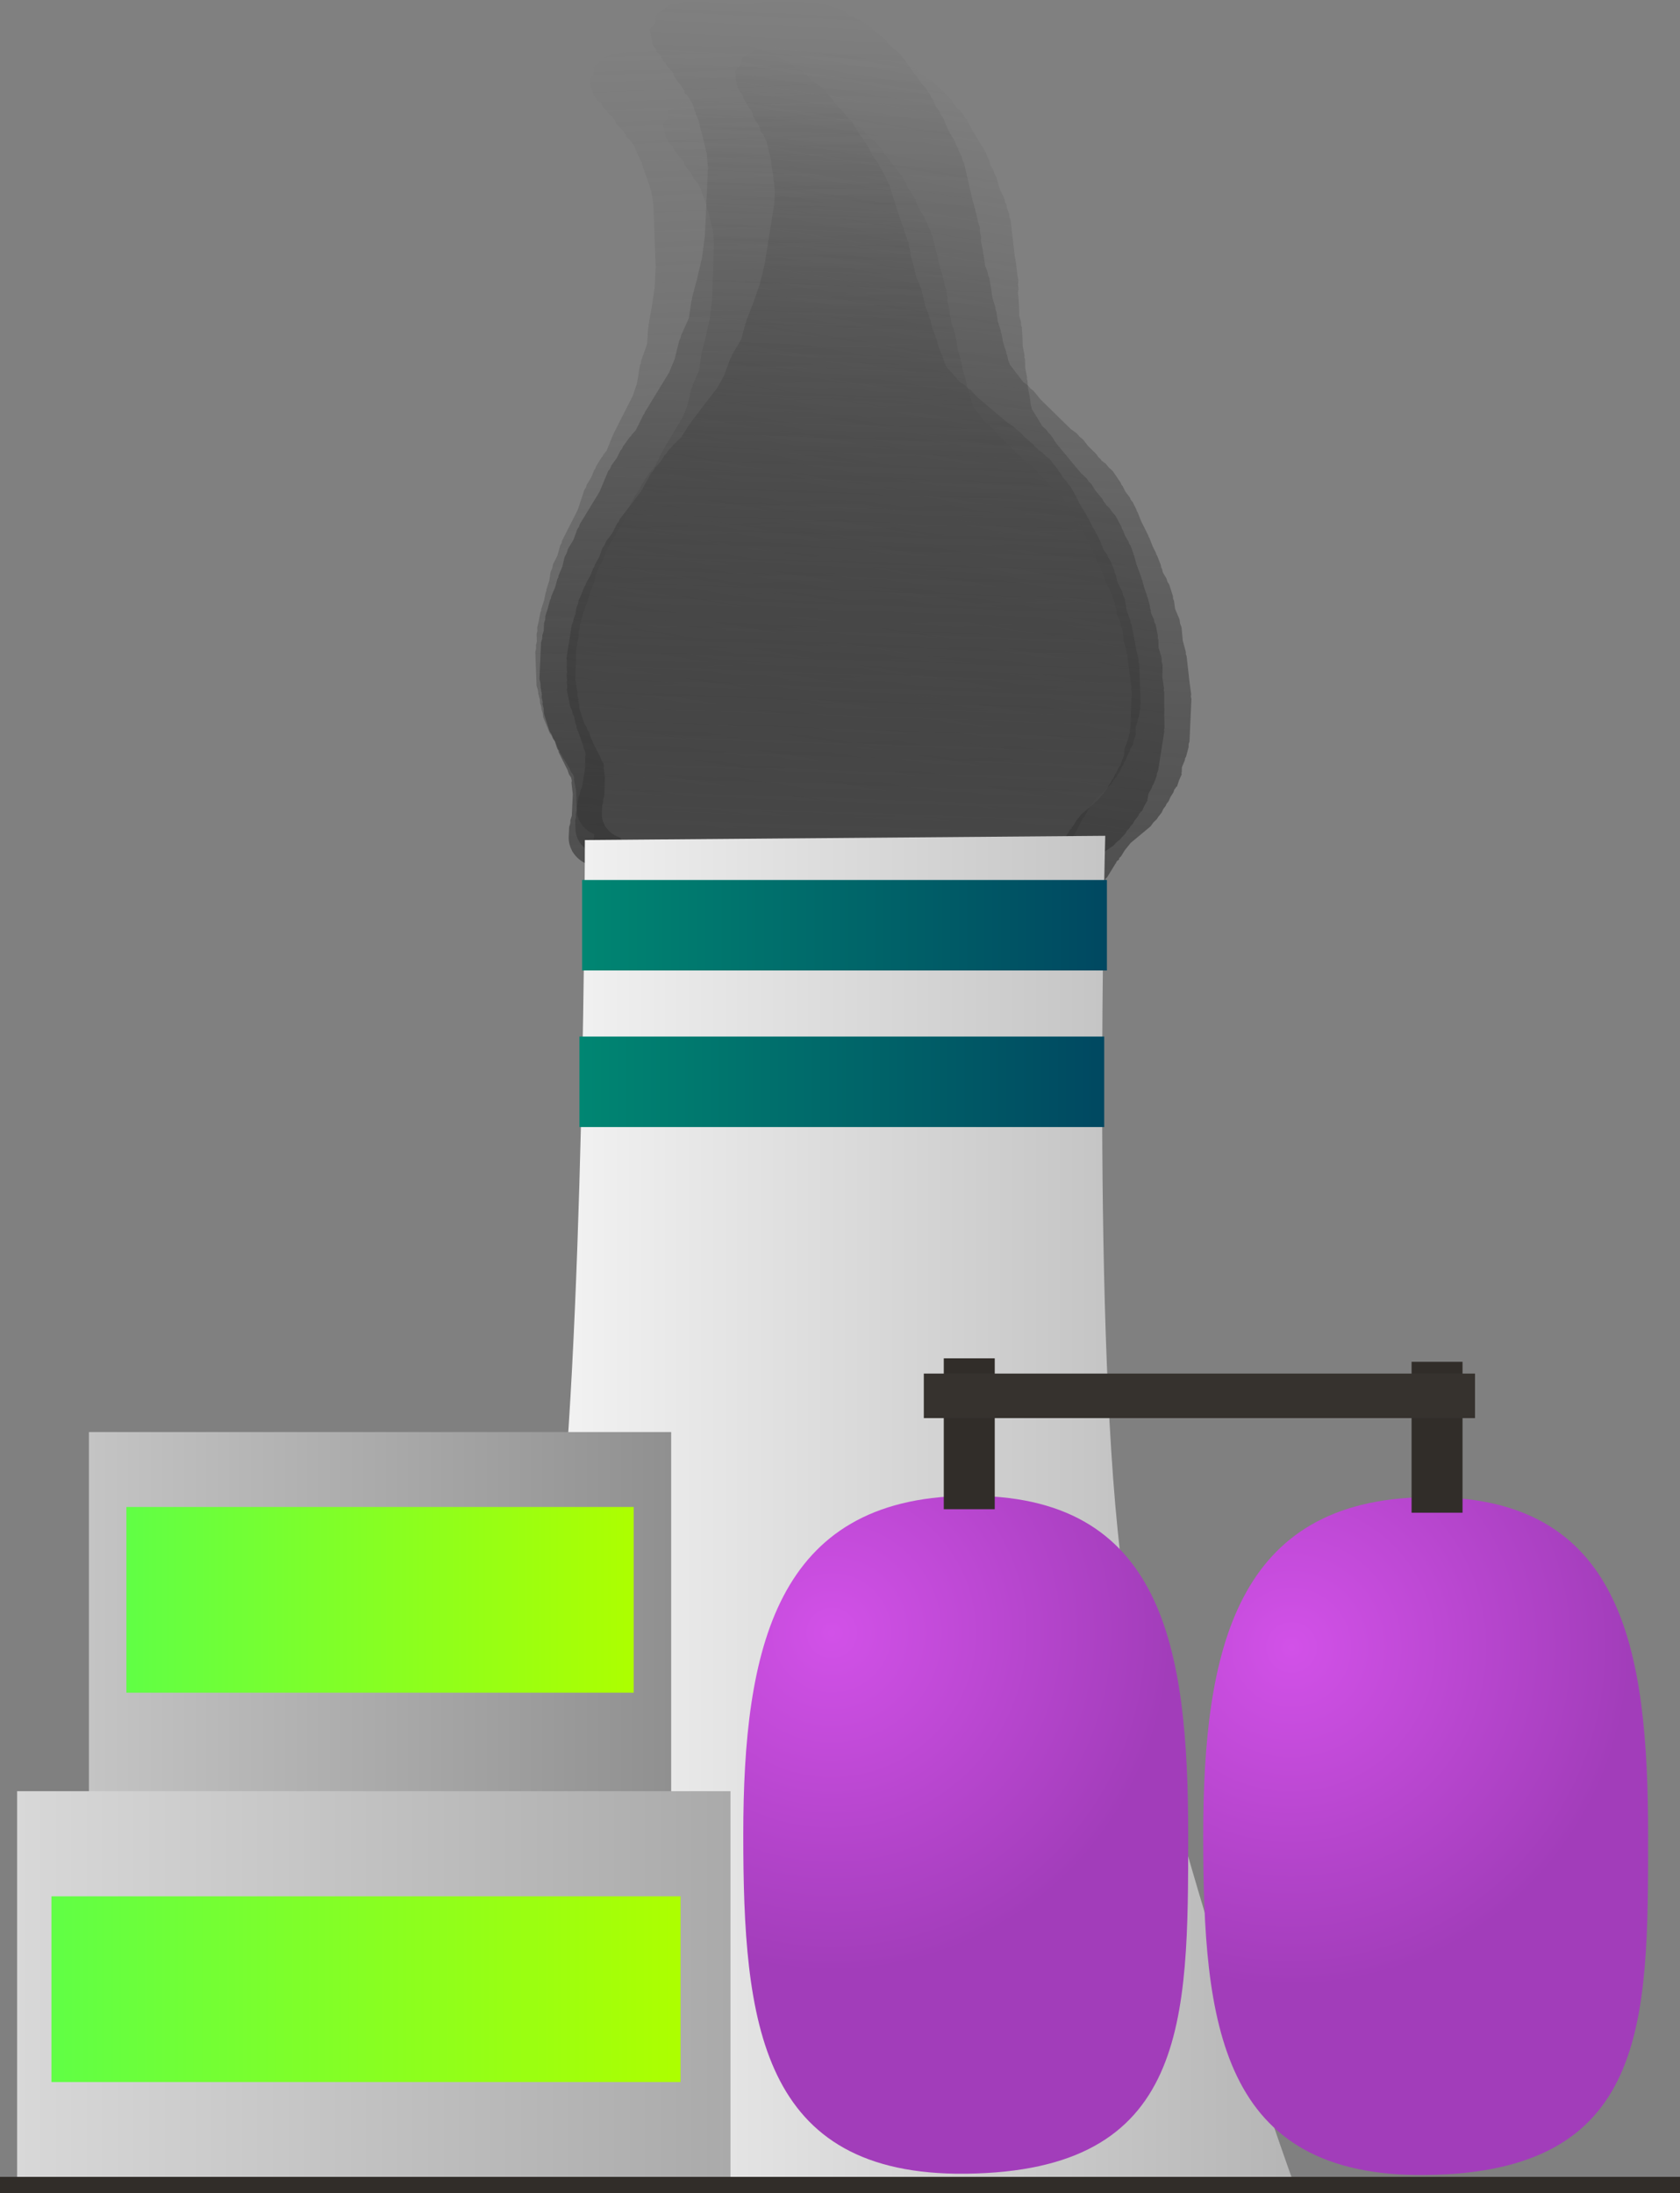 <svg version="1.1" xmlns="http://www.w3.org/2000/svg" xmlns:xlink="http://www.w3.org/1999/xlink" width="134.499" height="175.567" viewBox="0,0,134.499,175.567"><rect x="0" y="0" width="134.499" height="175.567" fill="#808080" stroke="none"/><defs><linearGradient x1="237.967" y1="8.048" x2="240.459" y2="75.805" gradientUnits="userSpaceOnUse" id="color-1"><stop offset="0" stop-color="#4a4a4a" stop-opacity="0"/><stop offset="1" stop-color="#4a4a4a" stop-opacity="0.655"/></linearGradient><linearGradient x1="244.5" y1="5.037" x2="241.206" y2="78.3" gradientUnits="userSpaceOnUse" id="color-2"><stop offset="0" stop-color="#292929" stop-opacity="0"/><stop offset="1" stop-color="#292929" stop-opacity="0.588"/></linearGradient><linearGradient x1="249.982" y1="10.142" x2="239.358" y2="77.253" gradientUnits="userSpaceOnUse" id="color-3"><stop offset="0" stop-color="#383838" stop-opacity="0"/><stop offset="1" stop-color="#383838" stop-opacity="0.761"/></linearGradient><linearGradient x1="242.638" y1="12.781" x2="240.559" y2="75.309" gradientUnits="userSpaceOnUse" id="color-4"><stop offset="0" stop-color="#4b4b4b" stop-opacity="0"/><stop offset="1" stop-color="#4b4b4b" stop-opacity="0.753"/></linearGradient><linearGradient x1="205.376" y1="125.569" x2="276.302" y2="125.569" gradientUnits="userSpaceOnUse" id="color-5"><stop offset="0" stop-color="#ffffff"/><stop offset="1" stop-color="#b5b5b5"/></linearGradient><linearGradient x1="179.87" y1="149.528" x2="226.484" y2="149.528" gradientUnits="userSpaceOnUse" id="color-6"><stop offset="0" stop-color="#c4c4c4"/><stop offset="1" stop-color="#909090"/></linearGradient><linearGradient x1="203.177" y1="119.398" x2="203.177" y2="179.658" gradientUnits="userSpaceOnUse" id="color-7"><stop offset="0" stop-color="#348317"/><stop offset="1" stop-color="#3c5b0d"/></linearGradient><radialGradient cx="239.347" cy="135.475" r="27.132" gradientUnits="userSpaceOnUse" id="color-8"><stop offset="0" stop-color="#d251e8"/><stop offset="1" stop-color="#a23dba"/></radialGradient><linearGradient x1="250.065" y1="124.508" x2="250.065" y2="178.768" gradientUnits="userSpaceOnUse" id="color-9"><stop offset="0" stop-color="#348317"/><stop offset="1" stop-color="#3c5b0d"/></linearGradient><radialGradient cx="276.146" cy="136.634" r="27.132" gradientUnits="userSpaceOnUse" id="color-10"><stop offset="0" stop-color="#d251e8"/><stop offset="1" stop-color="#a23dba"/></radialGradient><linearGradient x1="286.886" y1="124.613" x2="286.886" y2="178.873" gradientUnits="userSpaceOnUse" id="color-11"><stop offset="0" stop-color="#348317"/><stop offset="1" stop-color="#3c5b0d"/></linearGradient><linearGradient x1="250.348" y1="113.497" x2="250.348" y2="125.576" gradientUnits="userSpaceOnUse" id="color-12"><stop offset="0" stop-color="#348317"/><stop offset="1" stop-color="#3c5b0d"/></linearGradient><linearGradient x1="287.799" y1="113.777" x2="287.799" y2="125.855" gradientUnits="userSpaceOnUse" id="color-13"><stop offset="0" stop-color="#348317"/><stop offset="1" stop-color="#3c5b0d"/></linearGradient><linearGradient x1="219.355" y1="78.828" x2="261.369" y2="78.828" gradientUnits="userSpaceOnUse" id="color-14"><stop offset="0" stop-color="#008672"/><stop offset="1" stop-color="#004861"/></linearGradient><linearGradient x1="240.362" y1="75.206" x2="240.362" y2="82.45" gradientUnits="userSpaceOnUse" id="color-15"><stop offset="0" stop-color="#348317"/><stop offset="1" stop-color="#3c5b0d"/></linearGradient><linearGradient x1="219.139" y1="91.362" x2="261.153" y2="91.362" gradientUnits="userSpaceOnUse" id="color-16"><stop offset="0" stop-color="#008672"/><stop offset="1" stop-color="#004861"/></linearGradient><linearGradient x1="240.146" y1="87.74" x2="240.146" y2="94.984" gradientUnits="userSpaceOnUse" id="color-17"><stop offset="0" stop-color="#348317"/><stop offset="1" stop-color="#3c5b0d"/></linearGradient><linearGradient x1="174.12" y1="163.903" x2="231.234" y2="163.903" gradientUnits="userSpaceOnUse" id="color-18"><stop offset="0" stop-color="#d8d8d8"/><stop offset="1" stop-color="#aaaaaa"/></linearGradient><linearGradient x1="202.677" y1="148.148" x2="202.677" y2="179.658" gradientUnits="userSpaceOnUse" id="color-19"><stop offset="0" stop-color="#348317"/><stop offset="1" stop-color="#3c5b0d"/></linearGradient><linearGradient x1="182.87" y1="132.83" x2="223.484" y2="132.83" gradientUnits="userSpaceOnUse" id="color-20"><stop offset="0" stop-color="#60ff45"/><stop offset="1" stop-color="#adff00"/></linearGradient><linearGradient x1="203.177" y1="125.398" x2="203.177" y2="140.263" gradientUnits="userSpaceOnUse" id="color-21"><stop offset="0" stop-color="#348317"/><stop offset="1" stop-color="#3c5b0d"/></linearGradient><linearGradient x1="176.87" y1="163.997" x2="227.234" y2="163.997" gradientUnits="userSpaceOnUse" id="color-22"><stop offset="0" stop-color="#60ff45"/><stop offset="1" stop-color="#adff00"/></linearGradient><linearGradient x1="202.052" y1="156.564" x2="202.052" y2="171.429" gradientUnits="userSpaceOnUse" id="color-23"><stop offset="0" stop-color="#348317"/><stop offset="1" stop-color="#3c5b0d"/></linearGradient><linearGradient x1="240" y1="179.02" x2="240" y2="180.331" gradientUnits="userSpaceOnUse" id="color-24"><stop offset="0" stop-color="#348317"/><stop offset="1" stop-color="#3c5b0d"/></linearGradient></defs><g transform="translate(-172.75,-4.764)"><g data-paper-data="{&quot;isPaintingLayer&quot;:true}" fill-rule="nonzero" stroke-linecap="butt" stroke-linejoin="miter" stroke-miterlimit="10" stroke-dasharray="" stroke-dashoffset="0" style="mix-blend-mode: normal"><path d="M219.192,72.238l-0.032,-0.015l-0.019,-0.061c-0.19,-0.296 -0.303,-0.637 -0.317,-1.002l-0.026,-0.715l0.061,-0.258l-0.01,-0.264l0.076,-0.318l-0.058,-1.585l-0.166,-0.846l0.012,-0.154l-0.047,-0.148l-0.001,-0.019l-0.027,-0.061l-0.179,-0.237l-0.115,-0.281l-0.763,-1.272l-0.043,-0.15l-0.097,-0.127l-0.237,-0.579l-0.147,-0.186l-0.117,-0.267l-0.179,-0.237l-0.522,-1.272l-0.042,-0.343l-0.105,-0.332l-0.006,-0.165l-0.099,-0.313l-0.01,-0.264l-0.08,-0.254l-0.003,-0.081l-0.04,-0.098l-0.042,-0.343l-0.105,-0.332l-0.1,-2.716l0.061,-0.258l-0.01,-0.264l0.076,-0.318l-0.022,-0.594l0.061,-0.258l-0.01,-0.264l0.125,-0.527l0.123,-0.669l0.06,-0.124l0.007,-0.135l0.243,-0.739l0.108,-0.588l0.06,-0.124l0.007,-0.135l0.232,-0.706l0.102,-0.696l0.131,-0.298l0.065,-0.315l0.351,-0.691l0.226,-0.817l0.105,-0.177l0.041,-0.197l1.259,-2.477l0.522,-1.588l0.133,-0.203l0.068,-0.228l0.356,-0.579l0.225,-0.563l0.107,-0.144l0.05,-0.168l0.448,-0.729l0.085,-0.082l0.045,-0.105l0.274,-0.353l0.473,-1.182l0.056,-0.076l0.019,-0.089l1.554,-3.059l0.331,-1.008l0.234,-1.431l0.077,-0.169l0.014,-0.183l0.479,-1.327l0.083,-1.299l0.038,-0.111l-0.01,-0.116l0.258,-1.405l0.235,-1.597l0.081,-1.686l-0.182,-4.945l-0.164,-1.021l-0.304,-0.961l-0.341,-0.957l-0.003,-0.037l-0.02,-0.032l-0.135,-0.427l-0.278,-0.572l-0.012,-0.064l-0.04,-0.053l-0.237,-0.579l-0.147,-0.186l-0.062,-0.142l-0.038,-0.006l-0.172,-0.228l-0.238,-0.172l-0.016,-0.163l-0.265,-0.349l-0.023,-0.056l-0.002,-0.003l-0.18,-0.138l-0.332,-0.419l-0.117,-0.267l-0.109,-0.144l-0.294,-0.248l-0.207,-0.29l-0.258,-0.254l-0.169,-0.281l-0.023,-0.082l-0.331,-0.239l-0.011,-0.107l-0.131,-0.129l-0.169,-0.281l-0.305,-1.071l0.344,-0.501l0.015,-0.59l0.902,-0.747l0.175,-0.086l0.012,-0.021l0.066,-0.017l0.058,-0.028l0.528,-0.123l0.525,-0.135l0.066,-0.002l0.066,-0.015l0.023,0.013l3.986,-0.12l1.252,-0.164l1.066,-0.17l0.171,0.011l0.164,-0.042l0.815,-0.024l0.347,-0.089l0.292,-0.009l0.281,-0.073l0.316,-0.009l0.286,0.056l0.292,-0.009l0.638,0.124l0.235,0.104l0.257,0.044l0.359,0.149l0.163,-0.045l0.267,0.134l0.298,0.058l0.095,0.14l0.408,0.205l0.183,0.049l0.273,0.146l0.302,0.087l0.485,0.272l0.165,0.153l0.207,0.104l0.155,0.131l0.285,0.16l0.165,0.153l0.207,0.104l0.327,0.276l0.128,0.179l0.18,0.138l0.056,0.07l0.081,0.046l0.165,0.153l0.207,0.104l0.327,0.276l0.128,0.18l0.18,0.138l0.626,0.79l1.446,1.626l0.131,0.257l0.192,0.224l0.216,0.445l0.299,0.336l0.131,0.257l0.192,0.224l0.303,0.624l0.247,0.411l0.451,0.631l0.084,0.224l0.148,0.195l0.115,0.281l0.257,0.428l0.065,0.229l0.131,0.205l0.871,2.756l0.142,0.347l0.01,0.084l0.047,0.073l0.333,1.055l0.142,0.347l0.042,0.343l0.105,0.332l0.011,0.308l0.099,0.313l0.002,0.052l0.027,0.046l0.185,0.71l-0.001,0.036l0.017,0.032l0.139,0.626l0.24,0.493l0.037,0.196l0.101,0.176l0.185,0.71l-0.001,0.036l0.017,0.032l0.153,0.688l0.283,0.69l0.021,0.169l0.081,0.154l0.153,0.688l0.283,0.69l0.016,0.135l0.069,0.121l0.151,0.58l0.297,0.723l0.01,0.084l0.047,0.073l0.135,0.427l0.152,0.312l1.078,1.212l0.371,0.234l0.198,0.205l0.246,0.158l0.574,0.605l2.397,2.026l0.51,0.322l0.221,0.23l0.269,0.184l0.39,0.439l0.694,0.587l0.128,0.179l0.18,0.138l0.095,0.121l0.315,0.199l0.264,0.274l0.306,0.235l0.664,0.839l0.055,0.126l0.101,0.1l0.235,0.392l0.362,0.407l0.09,0.177l0.146,0.144l0.337,0.562l0.025,0.088l0.062,0.072l0.303,0.624l0.628,1.046l0.025,0.088l0.062,0.072l0.303,0.624l0.29,0.484l0.025,0.088l0.062,0.072l0.343,0.705l0.027,0.145l0.082,0.128l0.082,0.26l0.309,0.432l0.084,0.224l0.148,0.195l0.348,0.848l0.021,0.169l0.081,0.154l0.133,0.6l0.39,0.752l0.064,0.296l0.131,0.277l0.172,0.975l0.297,0.834l0.011,0.148l0.067,0.136l0.385,1.967l0.184,0.829l-0.009,0.179l0.055,0.172l0.116,3.145l-0.05,0.209l0.019,0.213l-0.132,0.72l-0.06,0.124l-0.007,0.135l-0.175,0.533l0.013,0.367l-0.02,0.084l0.038,0.064l-0.163,0.46l-0.112,0.472l-0.068,0.038l-0.029,0.082l-0.084,0.122l-0.051,0.213l-0.179,0.33l-0.124,0.35l-0.133,0.194l-0.052,0.158l-0.161,0.247l-0.097,0.273l-0.223,0.325l-0.086,0.169l-0.239,0.269l-0.185,0.301l-1.369,1.322l-0.4,0.583l-0.234,0.46l-0.121,0.137l-0.003,0.107l-0.165,0.136l-0.012,0.058l-0.028,0.054l-0.014,0.06l-0.023,0.013l-0.526,1.035l-0.121,0.137l-0.003,0.107l-0.347,0.287l-0.111,0.125l-0.001,0.03l-0.099,0.082l-0.084,0.094l-0.034,0.003l-0.131,0.108l-0.111,0.125l-0.001,0.03l-0.099,0.082l-0.084,0.094l-0.034,0.003l-0.131,0.108l-0.294,0.332l-0.118,0.009l-0.143,0.118l-0.311,0.152l-0.166,0.038l-0.141,0.087l-0.939,0.314l-0.31,0.031l-0.011,0.005l-0.528,0.123l-0.525,0.135l-0.066,0.002l-0.066,0.015l-0.023,-0.013l-0.085,0.003l-0.413,0.088l-0.331,0.111l-0.379,0.038l-0.367,0.095l-0.722,0.022l-0.108,0.036l-0.379,0.038l-0.367,0.095l-0.09,0.003l-0.108,0.036l-0.093,0.009l-0.081,0.042l-0.628,0.162l-0.292,0.009l-0.281,0.073l-0.564,0.017l-0.108,0.036l-0.093,0.009l-0.081,0.042l-0.628,0.162l-0.292,0.009l-0.281,0.073l-1.347,0.04l-0.557,0.118l-0.236,-0.003l-0.227,0.059l-19.462,0.584l-0.373,-0.072l-0.381,-0.015l-0.96,-0.257l-0.058,-0.031l-0.145,0.004l-0.022,0.014l-0.067,-0.011l-0.066,0.002l-0.533,-0.104l-0.536,-0.091l-0.06,-0.025l-0.067,-0.013l-0.014,-0.021l-0.181,-0.075l-0.955,-0.691l-0.103,-1.05l-0.002,-0.003l0.002,-0.003l-0.064,-0.655c-0.588,-0.137 -1.09,-0.474 -1.41,-0.928z" fill="url(#color-1)" stroke="none" stroke-width="0.5"/><path d="M218.583,72.921l-0.033,-0.019l-0.015,-0.067c-0.178,-0.333 -0.271,-0.709 -0.253,-1.104l0.035,-0.773l0.089,-0.274l0.013,-0.285l0.11,-0.338l0.077,-1.714l-0.104,-0.924l0.026,-0.165l-0.038,-0.164l0.001,-0.021l-0.023,-0.068l-0.172,-0.268l-0.1,-0.312l-0.711,-1.427l-0.033,-0.164l-0.093,-0.144l-0.205,-0.641l-0.142,-0.211l-0.102,-0.296l-0.172,-0.268l-0.451,-1.41l-0.015,-0.373l-0.084,-0.365l0.008,-0.178l-0.079,-0.345l0.013,-0.285l-0.064,-0.28l0.004,-0.087l-0.035,-0.108l-0.015,-0.373l-0.084,-0.365l0.132,-2.937l0.089,-0.274l0.013,-0.285l0.11,-0.338l0.029,-0.642l0.089,-0.274l0.013,-0.285l0.182,-0.559l0.191,-0.713l0.075,-0.13l0.019,-0.146l0.327,-0.78l0.168,-0.626l0.075,-0.13l0.019,-0.146l0.312,-0.745l0.172,-0.743l0.167,-0.312l0.098,-0.335l0.44,-0.72l0.316,-0.865l0.129,-0.184l0.062,-0.21l1.577,-2.581l0.703,-1.675l0.161,-0.21l0.093,-0.241l0.435,-0.599l0.293,-0.591l0.129,-0.148l0.069,-0.177l0.548,-0.754l0.099,-0.083l0.057,-0.11l0.326,-0.362l0.615,-1.24l0.067,-0.077l0.028,-0.095l1.947,-3.187l0.446,-1.064l0.379,-1.527l0.099,-0.177l0.032,-0.196l0.634,-1.396l0.204,-1.395l0.051,-0.117l-0.001,-0.126l0.402,-1.497l0.394,-1.705l0.237,-1.813l0.24,-5.347l-0.087,-1.113l-0.243,-1.058l-0.283,-1.057l0,-0.04l-0.019,-0.036l-0.108,-0.47l-0.249,-0.637l-0.007,-0.069l-0.039,-0.06l-0.205,-0.641l-0.142,-0.211l-0.055,-0.158l-0.041,-0.009l-0.166,-0.258l-0.242,-0.203l-0.003,-0.177l-0.254,-0.396l-0.02,-0.062l-0.002,-0.003l-0.182,-0.162l-0.321,-0.476l-0.102,-0.296l-0.105,-0.164l-0.295,-0.289l-0.198,-0.327l-0.256,-0.293l-0.157,-0.315l-0.018,-0.091l-0.336,-0.282l-0.002,-0.116l-0.13,-0.149l-0.157,-0.315l-0.234,-1.177l0.415,-0.516l0.068,-0.635l1.039,-0.741l0.196,-0.08l0.015,-0.022l0.072,-0.013l0.065,-0.027l0.581,-0.094l0.578,-0.108l0.072,0.003l0.073,-0.012l0.023,0.015l4.31,0.158l1.365,-0.087l1.165,-0.107l0.183,0.024l0.181,-0.034l0.882,0.032l0.382,-0.071l0.316,0.012l0.31,-0.058l0.342,0.013l0.303,0.08l0.316,0.012l0.677,0.18l0.244,0.129l0.273,0.066l0.374,0.186l0.18,-0.037l0.276,0.164l0.317,0.084l0.09,0.158l0.422,0.25l0.194,0.066l0.282,0.177l0.318,0.116l0.499,0.328l0.164,0.177l0.214,0.127l0.156,0.153l0.294,0.193l0.164,0.177l0.214,0.127l0.328,0.322l0.123,0.203l0.182,0.162l0.054,0.08l0.084,0.055l0.164,0.177l0.214,0.127l0.328,0.322l0.123,0.203l0.182,0.162l0.606,0.897l1.416,1.858l0.119,0.287l0.187,0.255l0.194,0.496l0.293,0.384l0.119,0.287l0.187,0.255l0.272,0.694l0.23,0.462l0.431,0.713l0.071,0.247l0.142,0.221l0.1,0.312l0.239,0.48l0.05,0.252l0.123,0.23l0.696,3.035l0.123,0.384l0.004,0.091l0.044,0.082l0.267,1.162l0.123,0.384l0.015,0.373l0.084,0.365l-0.015,0.333l0.079,0.345l-0.003,0.057l0.025,0.052l0.136,0.779l-0.004,0.038l0.015,0.036l0.095,0.685l0.215,0.549l0.023,0.214l0.093,0.198l0.136,0.779l-0.004,0.038l0.015,0.036l0.104,0.753l0.245,0.765l0.007,0.184l0.074,0.172l0.104,0.753l0.245,0.765l0.006,0.147l0.063,0.135l0.111,0.636l0.256,0.801l0.004,0.091l0.044,0.082l0.108,0.47l0.136,0.348l1.056,1.385l0.379,0.279l0.195,0.236l0.251,0.188l0.565,0.694l2.406,2.358l0.522,0.385l0.219,0.264l0.274,0.218l0.382,0.501l0.697,0.683l0.123,0.203l0.182,0.162l0.092,0.137l0.323,0.238l0.26,0.315l0.31,0.276l0.643,0.953l0.048,0.14l0.101,0.115l0.219,0.44l0.354,0.465l0.082,0.198l0.145,0.166l0.314,0.631l0.019,0.097l0.06,0.082l0.272,0.694l0.585,1.174l0.019,0.097l0.06,0.082l0.272,0.694l0.271,0.543l0.019,0.097l0.06,0.082l0.307,0.785l0.017,0.159l0.077,0.144l0.066,0.286l0.295,0.489l0.071,0.247l0.142,0.221l0.3,0.94l0.007,0.184l0.074,0.172l0.091,0.656l0.354,0.84l0.043,0.324l0.117,0.309l0.099,1.064l0.247,0.921l-0.001,0.161l0.06,0.151l0.242,2.15l0.126,0.907l-0.026,0.193l0.044,0.19l-0.153,3.4l-0.072,0.222l0.002,0.231l-0.206,0.767l-0.075,0.13l-0.019,0.146l-0.236,0.563l-0.018,0.397l-0.029,0.09l0.036,0.072l-0.217,0.485l-0.163,0.502l-0.077,0.036l-0.039,0.087l-0.101,0.126l-0.074,0.226l-0.222,0.343l-0.165,0.368l-0.161,0.2l-0.07,0.167l-0.196,0.255l-0.128,0.287l-0.269,0.334l-0.108,0.176l-0.281,0.273l-0.227,0.312l-1.593,1.327l-0.482,0.6l-0.293,0.479l-0.143,0.139l-0.012,0.115l-0.19,0.135l-0.018,0.062l-0.035,0.057l-0.021,0.064l-0.026,0.012l-0.659,1.079l-0.143,0.139l-0.012,0.115l-0.4,0.285l-0.131,0.127l-0.004,0.033l-0.114,0.081l-0.099,0.096l-0.036,0l-0.151,0.108l-0.131,0.127l-0.004,0.033l-0.114,0.081l-0.099,0.096l-0.036,0l-0.151,0.108l-0.347,0.337l-0.128,0.002l-0.165,0.117l-0.349,0.142l-0.182,0.03l-0.16,0.084l-1.04,0.271l-0.337,0.011l-0.012,0.005l-0.581,0.094l-0.578,0.108l-0.072,-0.003l-0.073,0.012l-0.023,-0.015l-0.092,-0.003l-0.453,0.065l-0.367,0.096l-0.413,0.013l-0.404,0.076l-0.781,-0.029l-0.12,0.031l-0.413,0.013l-0.404,0.076l-0.097,-0.004l-0.12,0.031l-0.101,0.003l-0.091,0.04l-0.691,0.129l-0.316,-0.012l-0.31,0.058l-0.61,-0.022l-0.12,0.031l-0.101,0.003l-0.091,0.04l-0.691,0.129l-0.316,-0.012l-0.31,0.058l-1.457,-0.053l-0.611,0.087l-0.255,-0.02l-0.25,0.047l-21.044,-0.772l-0.396,-0.105l-0.41,-0.044l-1.013,-0.347l-0.06,-0.038l-0.157,-0.006l-0.025,0.014l-0.071,-0.017l-0.072,-0.003l-0.566,-0.15l-0.57,-0.137l-0.063,-0.031l-0.071,-0.019l-0.013,-0.023l-0.188,-0.094l-0.969,-0.814l-0.019,-1.141l-0.002,-0.004l0.002,-0.003l-0.012,-0.711c-0.622,-0.191 -1.134,-0.59 -1.438,-1.102z" fill="url(#color-2)" stroke="none" stroke-width="0.5"/><path d="M219.106,70.391l-0.028,-0.02l-0.007,-0.063c-0.13,-0.321 -0.176,-0.675 -0.119,-1.037l0.112,-0.708l0.11,-0.245l0.041,-0.261l0.136,-0.302l0.248,-1.57l0,-0.859l0.041,-0.15l-0.018,-0.154l0.003,-0.019l-0.015,-0.064l-0.131,-0.261l-0.059,-0.295l-0.506,-1.372l-0.013,-0.154l-0.07,-0.141l-0.122,-0.607l-0.109,-0.206l-0.063,-0.281l-0.131,-0.261l-0.268,-1.335l0.025,-0.344l-0.039,-0.343l0.026,-0.163l-0.037,-0.324l0.041,-0.261l-0.03,-0.263l0.013,-0.08l-0.021,-0.102l0.025,-0.344l-0.039,-0.343l0.426,-2.69l0.11,-0.245l0.041,-0.261l0.136,-0.302l0.093,-0.588l0.11,-0.245l0.041,-0.261l0.225,-0.499l0.25,-0.64l0.083,-0.113l0.033,-0.132l0.382,-0.69l0.22,-0.562l0.083,-0.113l0.033,-0.132l0.365,-0.658l0.235,-0.669l0.186,-0.273l0.125,-0.3l0.479,-0.625l0.38,-0.769l0.137,-0.158l0.078,-0.188l1.718,-2.241l0.82,-1.482l0.17,-0.179l0.111,-0.214l0.462,-0.514l0.331,-0.518l0.134,-0.125l0.081,-0.157l0.582,-0.647l0.1,-0.068l0.064,-0.097l0.338,-0.305l0.694,-1.089l0.07,-0.066l0.036,-0.085l2.121,-2.767l0.521,-0.941l0.507,-1.372l0.109,-0.155l0.049,-0.178l0.728,-1.231l0.332,-1.266l0.059,-0.104l0.012,-0.116l0.525,-1.343l0.539,-1.535l0.405,-1.647l0.775,-4.898l0.036,-1.032l-0.114,-0.994l-0.151,-0.996l0.004,-0.036l-0.014,-0.034l-0.051,-0.442l-0.163,-0.607l0,-0.065l-0.029,-0.059l-0.122,-0.607l-0.109,-0.206l-0.034,-0.15l-0.036,-0.012l-0.126,-0.251l-0.201,-0.207l0.016,-0.163l-0.193,-0.386l-0.012,-0.059l-0.002,-0.003l-0.151,-0.165l-0.246,-0.465l-0.063,-0.281l-0.08,-0.159l-0.241,-0.291l-0.148,-0.318l-0.205,-0.291l-0.112,-0.303l-0.007,-0.085l-0.279,-0.288l0.01,-0.107l-0.104,-0.148l-0.112,-0.303l-0.094,-1.103l0.435,-0.439l0.128,-0.578l1.033,-0.594l0.189,-0.057l0.016,-0.019l0.068,-0.006l0.063,-0.019l0.544,-0.038l0.543,-0.051l0.066,0.008l0.068,-0.005l0.02,0.016l3.948,0.51l1.264,0.036l1.082,0l0.166,0.037l0.17,-0.016l0.808,0.104l0.358,-0.033l0.289,0.037l0.291,-0.027l0.313,0.04l0.271,0.1l0.289,0.037l0.604,0.223l0.211,0.14l0.245,0.083l0.325,0.203l0.169,-0.019l0.237,0.174l0.283,0.104l0.067,0.153l0.362,0.266l0.171,0.077l0.241,0.187l0.281,0.134l0.425,0.344l0.133,0.177l0.184,0.135l0.128,0.154l0.25,0.202l0.133,0.177l0.184,0.135l0.269,0.324l0.092,0.197l0.151,0.165l0.041,0.078l0.071,0.058l0.133,0.177l0.184,0.135l0.269,0.324l0.092,0.197l0.151,0.165l0.464,0.877l1.11,1.829l0.08,0.274l0.146,0.251l0.127,0.473l0.23,0.378l0.08,0.274l0.146,0.251l0.178,0.662l0.164,0.444l0.323,0.693l0.04,0.233l0.108,0.215l0.059,0.295l0.17,0.462l0.02,0.236l0.089,0.222l0.326,2.851l0.073,0.364l-0.006,0.084l0.032,0.079l0.125,1.091l0.073,0.364l-0.025,0.344l0.039,0.343l-0.048,0.305l0.037,0.324l-0.008,0.052l0.017,0.05l0.045,0.728l-0.007,0.035l0.01,0.034l0.016,0.638l0.141,0.523l-0.001,0.199l0.065,0.19l0.045,0.728l-0.007,0.035l0.01,0.034l0.018,0.701l0.146,0.724l-0.012,0.17l0.05,0.164l0.018,0.701l0.146,0.724l-0.01,0.135l0.044,0.13l0.036,0.595l0.153,0.759l-0.006,0.084l0.032,0.079l0.051,0.442l0.089,0.331l0.828,1.364l0.32,0.289l0.155,0.233l0.211,0.194l0.448,0.687l1.969,2.372l0.44,0.398l0.174,0.262l0.229,0.224l0.299,0.493l0.57,0.687l0.092,0.197l0.151,0.165l0.071,0.134l0.272,0.246l0.207,0.311l0.256,0.28l0.492,0.931l0.03,0.133l0.081,0.114l0.156,0.423l0.278,0.457l0.055,0.189l0.116,0.165l0.224,0.607l0.008,0.091l0.047,0.081l0.178,0.662l0.416,1.129l0.008,0.091l0.047,0.081l0.178,0.662l0.193,0.522l0.008,0.091l0.047,0.081l0.201,0.748l-0.001,0.148l0.056,0.139l0.031,0.269l0.221,0.474l0.04,0.233l0.108,0.215l0.179,0.89l-0.012,0.17l0.05,0.164l0.016,0.611l0.239,0.802l0.006,0.302l0.075,0.294l-0.019,0.987l0.132,0.868l-0.018,0.148l0.04,0.144l-0,1.998l0.022,0.845l-0.044,0.175l0.02,0.178l-0.493,3.115l-0.089,0.198l-0.022,0.213l-0.269,0.688l-0.083,0.113l-0.033,0.132l-0.276,0.498l-0.058,0.363l-0.036,0.08l0.025,0.069l-0.249,0.428l-0.202,0.448l-0.075,0.027l-0.045,0.076l-0.106,0.107l-0.091,0.202l-0.24,0.296l-0.189,0.325l-0.169,0.17l-0.082,0.148l-0.206,0.218l-0.148,0.254l-0.282,0.285l-0.117,0.153l-0.287,0.227l-0.241,0.268l-1.603,1.086l-0.506,0.511l-0.319,0.416l-0.146,0.116l-0.023,0.105l-0.189,0.108l-0.023,0.055l-0.038,0.049l-0.026,0.057l-0.025,0.009l-0.718,0.937l-0.146,0.116l-0.023,0.105l-0.397,0.228l-0.134,0.106l-0.007,0.03l-0.113,0.065l-0.101,0.08l-0.034,-0.003l-0.15,0.086l-0.134,0.106l-0.007,0.03l-0.113,0.065l-0.101,0.08l-0.034,-0.003l-0.15,0.086l-0.354,0.28l-0.118,-0.009l-0.164,0.094l-0.336,0.101l-0.17,0.012l-0.156,0.064l-0.985,0.162l-0.311,-0.018l-0.012,0.004l-0.544,0.038l-0.543,0.051l-0.066,-0.008l-0.068,0.005l-0.02,-0.016l-0.084,-0.011l-0.424,0.021l-0.347,0.057l-0.381,-0.023l-0.38,0.035l-0.716,-0.092l-0.113,0.019l-0.381,-0.023l-0.38,0.035l-0.089,-0.011l-0.113,0.019l-0.093,-0.005l-0.088,0.029l-0.649,0.061l-0.289,-0.037l-0.291,0.027l-0.559,-0.072l-0.113,0.019l-0.093,-0.005l-0.088,0.029l-0.649,0.061l-0.289,-0.037l-0.291,0.027l-1.334,-0.172l-0.571,0.029l-0.232,-0.04l-0.235,0.022l-19.277,-2.49l-0.354,-0.13l-0.373,-0.075l-0.896,-0.405l-0.052,-0.04l-0.144,-0.019l-0.024,0.01l-0.064,-0.022l-0.066,-0.008l-0.505,-0.186l-0.511,-0.174l-0.054,-0.034l-0.063,-0.023l-0.01,-0.022l-0.164,-0.102l-0.807,-0.831l0.101,-1.051l-0.002,-0.004l0.002,-0.002l0.063,-0.655c-0.552,-0.228 -0.982,-0.638 -1.209,-1.136z" fill="url(#color-3)" stroke="none" stroke-width="0.5"/><path d="M221.205,70.904l-0.028,-0.016l-0.014,-0.057c-0.155,-0.282 -0.238,-0.602 -0.227,-0.94l0.022,-0.66l0.073,-0.235l0.008,-0.244l0.09,-0.289l0.049,-1.463l-0.098,-0.788l0.021,-0.141l-0.034,-0.139l0.001,-0.018l-0.021,-0.058l-0.15,-0.227l-0.088,-0.265l-0.621,-1.211l-0.03,-0.14l-0.081,-0.122l-0.181,-0.546l-0.123,-0.179l-0.09,-0.252l-0.15,-0.227l-0.399,-1.199l-0.016,-0.318l-0.075,-0.311l0.005,-0.152l-0.071,-0.294l0.008,-0.244l-0.058,-0.238l0.002,-0.075l-0.031,-0.092l-0.016,-0.318l-0.075,-0.311l0.083,-2.506l0.073,-0.235l0.008,-0.244l0.09,-0.289l0.018,-0.548l0.073,-0.235l0.008,-0.244l0.149,-0.478l0.156,-0.61l0.063,-0.111l0.015,-0.124l0.271,-0.668l0.137,-0.536l0.063,-0.111l0.015,-0.124l0.259,-0.638l0.139,-0.635l0.139,-0.268l0.081,-0.287l0.368,-0.618l0.261,-0.74l0.108,-0.158l0.051,-0.18l1.319,-2.215l0.583,-1.435l0.136,-0.18l0.077,-0.207l0.365,-0.514l0.244,-0.506l0.108,-0.127l0.057,-0.152l0.46,-0.648l0.084,-0.071l0.048,-0.095l0.275,-0.311l0.512,-1.063l0.057,-0.067l0.023,-0.081l1.629,-2.735l0.37,-0.911l0.308,-1.306l0.082,-0.152l0.025,-0.168l0.527,-1.197l0.16,-1.192l0.043,-0.1l-0.002,-0.108l0.328,-1.28l0.319,-1.458l0.184,-1.548l0.152,-4.563l-0.085,-0.949l-0.218,-0.901l-0.252,-0.899l-0,-0.034l-0.017,-0.03l-0.097,-0.4l-0.219,-0.541l-0.007,-0.059l-0.034,-0.051l-0.181,-0.546l-0.123,-0.179l-0.048,-0.134l-0.035,-0.007l-0.144,-0.219l-0.208,-0.171l-0.004,-0.151l-0.221,-0.336l-0.018,-0.053l-0.002,-0.003l-0.157,-0.137l-0.279,-0.404l-0.09,-0.252l-0.091,-0.139l-0.254,-0.244l-0.172,-0.278l-0.221,-0.248l-0.137,-0.268l-0.016,-0.077l-0.289,-0.238l-0.003,-0.099l-0.112,-0.126l-0.137,-0.268l-0.212,-1.002l0.349,-0.443l0.051,-0.542l0.879,-0.64l0.167,-0.07l0.013,-0.019l0.061,-0.012l0.055,-0.023l0.495,-0.085l0.492,-0.097l0.061,0.002l0.062,-0.011l0.02,0.013l3.678,0.1l1.163,-0.085l0.992,-0.101l0.156,0.019l0.154,-0.03l0.752,0.02l0.325,-0.064l0.27,0.007l0.264,-0.052l0.292,0.008l0.26,0.066l0.27,0.007l0.58,0.148l0.209,0.108l0.234,0.054l0.321,0.156l0.153,-0.033l0.237,0.137l0.271,0.069l0.079,0.134l0.362,0.21l0.166,0.055l0.242,0.149l0.273,0.096l0.429,0.276l0.142,0.15l0.184,0.107l0.135,0.129l0.252,0.162l0.142,0.15l0.184,0.106l0.283,0.272l0.107,0.172l0.157,0.137l0.047,0.068l0.072,0.046l0.142,0.15l0.184,0.106l0.283,0.272l0.107,0.172l0.157,0.137l0.526,0.761l1.227,1.574l0.104,0.244l0.162,0.216l0.171,0.422l0.254,0.325l0.104,0.244l0.162,0.216l0.239,0.59l0.201,0.392l0.375,0.605l0.063,0.21l0.123,0.187l0.088,0.265l0.209,0.408l0.045,0.214l0.107,0.195l0.624,2.584l0.109,0.327l0.004,0.078l0.038,0.07l0.239,0.989l0.109,0.327l0.016,0.318l0.075,0.311l-0.009,0.284l0.071,0.294l-0.002,0.048l0.021,0.044l0.124,0.664l-0.003,0.033l0.013,0.03l0.088,0.583l0.189,0.467l0.021,0.182l0.081,0.168l0.124,0.664l-0.003,0.033l0.013,0.03l0.097,0.642l0.216,0.651l0.008,0.157l0.065,0.146l0.097,0.642l0.216,0.651l0.006,0.125l0.055,0.115l0.101,0.542l0.227,0.681l0.004,0.078l0.038,0.07l0.097,0.4l0.12,0.295l0.914,1.173l0.326,0.235l0.169,0.2l0.216,0.158l0.489,0.588l2.076,1.992l0.449,0.324l0.189,0.224l0.236,0.184l0.331,0.424l0.601,0.577l0.107,0.172l0.157,0.137l0.08,0.116l0.278,0.2l0.225,0.266l0.267,0.233l0.558,0.807l0.043,0.119l0.087,0.097l0.191,0.374l0.307,0.394l0.072,0.168l0.125,0.14l0.274,0.536l0.017,0.083l0.052,0.07l0.239,0.59l0.511,0.996l0.017,0.083l0.052,0.07l0.239,0.59l0.236,0.461l0.017,0.083l0.052,0.07l0.27,0.667l0.016,0.135l0.067,0.122l0.059,0.244l0.257,0.414l0.063,0.21l0.123,0.187l0.266,0.799l0.008,0.157l0.065,0.146l0.084,0.559l0.311,0.713l0.04,0.276l0.103,0.262l0.095,0.907l0.22,0.783l0,0.137l0.053,0.128l0.228,1.832l0.116,0.773l-0.02,0.164l0.039,0.162l-0.096,2.902l-0.059,0.19l0.004,0.197l-0.168,0.656l-0.063,0.111l-0.015,0.124l-0.196,0.482l-0.011,0.338l-0.024,0.077l0.031,0.061l-0.18,0.415l-0.134,0.429l-0.066,0.032l-0.032,0.074l-0.085,0.108l-0.06,0.194l-0.186,0.294l-0.137,0.315l-0.135,0.172l-0.058,0.143l-0.164,0.219l-0.107,0.246l-0.226,0.287l-0.09,0.151l-0.237,0.235l-0.19,0.268l-1.346,1.145l-0.406,0.515l-0.245,0.411l-0.12,0.119l-0.009,0.098l-0.161,0.117l-0.015,0.053l-0.029,0.049l-0.017,0.055l-0.022,0.01l-0.551,0.926l-0.12,0.119l-0.009,0.098l-0.338,0.246l-0.11,0.11l-0.003,0.028l-0.096,0.07l-0.083,0.083l-0.031,0.001l-0.128,0.093l-0.11,0.11l-0.003,0.028l-0.096,0.07l-0.083,0.083l-0.031,0.001l-0.128,0.093l-0.292,0.29l-0.109,0.002l-0.139,0.101l-0.296,0.124l-0.155,0.027l-0.136,0.073l-0.885,0.24l-0.288,0.012l-0.01,0.004l-0.495,0.085l-0.492,0.097l-0.061,-0.002l-0.062,0.011l-0.02,-0.013l-0.078,-0.002l-0.386,0.059l-0.312,0.085l-0.352,0.015l-0.344,0.068l-0.667,-0.018l-0.102,0.028l-0.352,0.015l-0.344,0.068l-0.083,-0.002l-0.102,0.028l-0.086,0.004l-0.077,0.034l-0.588,0.116l-0.27,-0.007l-0.264,0.052l-0.521,-0.014l-0.102,0.028l-0.086,0.004l-0.077,0.034l-0.588,0.116l-0.27,-0.007l-0.264,0.052l-1.243,-0.034l-0.521,0.079l-0.218,-0.015l-0.213,0.042l-17.96,-0.487l-0.339,-0.086l-0.35,-0.034l-0.867,-0.288l-0.052,-0.032l-0.134,-0.004l-0.021,0.012l-0.061,-0.014l-0.061,-0.002l-0.485,-0.123l-0.488,-0.112l-0.054,-0.026l-0.061,-0.015l-0.012,-0.02l-0.162,-0.079l-0.835,-0.687l-0.027,-0.973l-0.002,-0.003l0.002,-0.002l-0.017,-0.606c-0.533,-0.158 -0.973,-0.494 -1.238,-0.929z" fill="url(#color-4)" stroke="none" stroke-width="0.5"/><path d="M205.376,179.47c0,0 9.427,-30.462 11.805,-48.459c2.355,-17.821 2.393,-59 2.393,-59l41.661,-0.341c0,0 -1.128,40.949 1.426,59.223c2.465,17.637 13.641,48.578 13.641,48.578z" fill="url(#color-5)" stroke="none" stroke-width="0"/><path d="M179.87,179.658v-60.26h46.614v60.26z" fill="url(#color-6)" stroke="url(#color-7)" stroke-width="0"/><path d="M267.874,151.638c0,14.983 0.014,26.931 -17.809,27.13c-16.496,0.184 -17.809,-12.146 -17.809,-27.13c0,-14.983 2.645,-26.923 17.809,-27.13c15.825,-0.216 17.809,12.146 17.809,27.13z" fill="url(#color-8)" stroke="url(#color-9)" stroke-width="0"/><path d="M304.695,151.743c0,14.983 0.014,26.931 -17.809,27.13c-16.496,0.184 -17.809,-12.146 -17.809,-27.13c0,-14.983 2.645,-26.923 17.809,-27.13c15.825,-0.216 17.809,12.146 17.809,27.13z" fill="url(#color-10)" stroke="url(#color-11)" stroke-width="0"/><path d="M248.308,125.576v-12.079h4.08v12.079z" fill="#312d29" stroke="url(#color-12)" stroke-width="0"/><path d="M285.759,125.855v-12.079h4.08v12.079z" fill="#312d29" stroke="url(#color-13)" stroke-width="0"/><path d="M246.709,118.283v-3.565h44.129v3.565z" fill="#36322e" stroke="none" stroke-width="0"/><path d="M219.355,82.45v-7.244h42.014v7.244z" fill="url(#color-14)" stroke="url(#color-15)" stroke-width="0"/><path d="M219.139,94.984v-7.244h42.014v7.244z" fill="url(#color-16)" stroke="url(#color-17)" stroke-width="0"/><path d="M174.12,179.658v-31.51h57.114v31.51z" fill="url(#color-18)" stroke="url(#color-19)" stroke-width="0"/><path d="M182.87,140.263v-14.865h40.614v14.865z" fill="url(#color-20)" stroke="url(#color-21)" stroke-width="0"/><path d="M176.87,171.429v-14.865h50.364v14.865z" fill="url(#color-22)" stroke="url(#color-23)" stroke-width="0"/><path d="M172.75,180.331v-1.31h134.499v1.31z" fill="#312d29" stroke="url(#color-24)" stroke-width="0"/></g></g></svg>